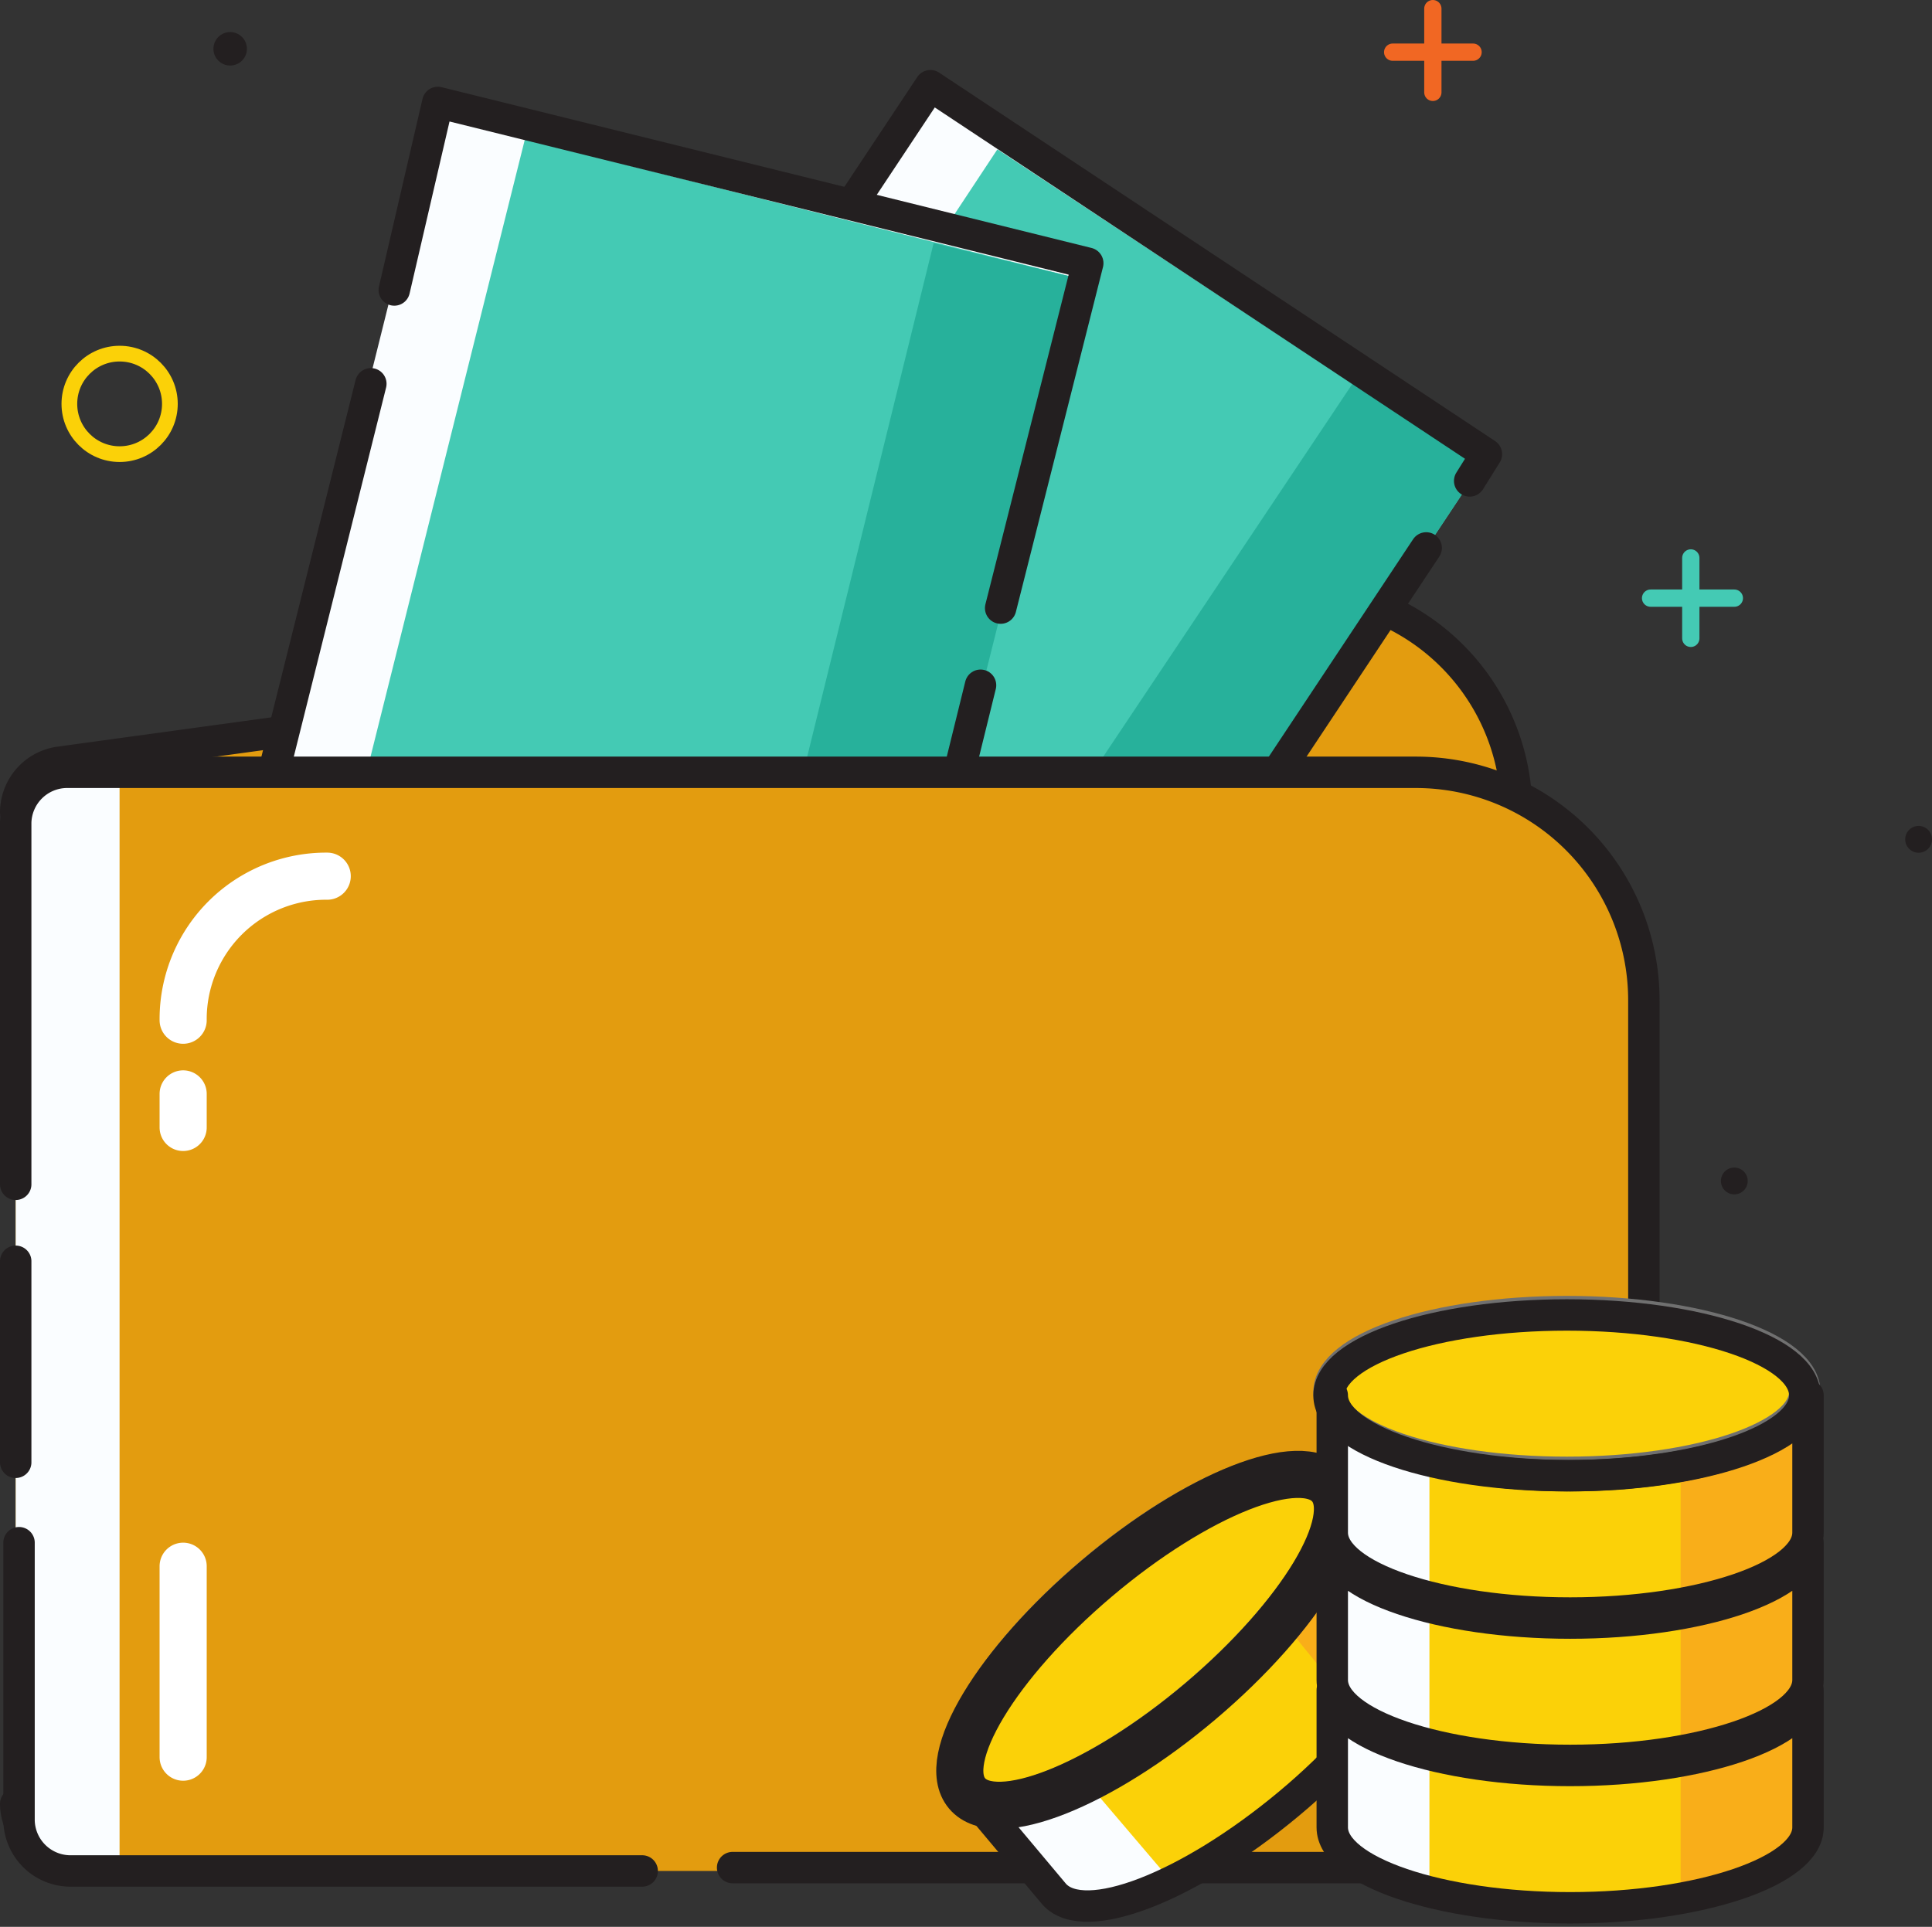 <svg xmlns="http://www.w3.org/2000/svg" width="61.5" height="61.347" viewBox="0 0 61.5 61.347">
  <rect x="0" y="0" width="61.5" height="61.347" fill="#333333" stroke="none"/>
  <g id="wallet" transform="translate(0.5 0.275)">
    <circle id="Ellipse_53" data-name="Ellipse 53" cx="0.427" cy="0.427" r="0.427" transform="translate(60.147 26.021)" fill="#231f20"/>
    <circle id="Ellipse_54" data-name="Ellipse 54" cx="0.427" cy="0.427" r="0.427" transform="translate(54.28 36.898)" fill="#231f20"/>
    <circle id="Ellipse_55" data-name="Ellipse 55" cx="1.6" cy="1.6" r="1.6" transform="translate(1.708 10.984)" fill="none" stroke="#fbd108" stroke-linecap="round" stroke-linejoin="round" stroke-width="0.5"/>
    <path id="Path_860" data-name="Path 860" d="M44.5,4.886h2.559m-1.28,1.28V3.5" transform="translate(-0.668 -3.5)" fill="none" stroke="#f16723" stroke-linecap="round" stroke-linejoin="round" stroke-width="0.55"/>
    <circle id="Ellipse_56" data-name="Ellipse 56" cx="0.533" cy="0.533" r="0.533" transform="translate(6.294 0.746)" fill="#231f20"/>
    <path id="Path_861" data-name="Path 861" d="M52.2,21.18h2.666m-1.386,1.28V19.9" transform="translate(-0.158 -2.411)" fill="none" stroke="#44cab4" stroke-linecap="round" stroke-linejoin="round" stroke-width="0.55"/>
    <path id="Path_862" data-name="Path 862" d="M44.457,55.879,5.213,61.211a1.627,1.627,0,0,1-1.813-1.6V27.938a1.615,1.615,0,0,1,1.386-1.6L44.457,20.9a7.024,7.024,0,0,1,6.718,7.252V48.52c0,4.052-2.986,7.358-6.718,7.358Z" transform="translate(-3.4 -2.344)" fill="#e39c0f"/>
    <path id="Path_863" data-name="Path 863" d="M3.4,27.938a1.615,1.615,0,0,1,1.386-1.6L44.457,20.9a7.024,7.024,0,0,1,6.718,7.252V48.52a6.956,6.956,0,0,1-6.718,7.252L5.213,61.1A1.627,1.627,0,0,1,3.4,59.5" transform="translate(-3.4 -2.344)" fill="none" stroke="#231f20" stroke-linecap="round" stroke-linejoin="round" stroke-width="1"/>
    <path id="Path_864" data-name="Path 864" d="M0,0H21.222V29.433H0Z" transform="matrix(0.833, 0.554, -0.554, 0.833, 29.118, 2.423)" fill="#fafdff"/>
    <path id="Path_865" data-name="Path 865" d="M33.07,41.932l-15.57-9.7L33.71,7.7,49.066,17.831Z" transform="translate(-2.461 -3.22)" fill="#44cab4"/>
    <path id="Path_866" data-name="Path 866" d="M32.346,41.467,28.4,38.481,44.29,14.7l4.052,2.666Z" transform="translate(-1.739 -2.756)" fill="#27b19b"/>
    <path id="Path_867" data-name="Path 867" d="M47.493,20.517,33.2,42.058,15.5,30.221,31.71,5.8l17.7,11.731-.533.853" transform="translate(-2.594 -3.347)" fill="none" stroke="#231f20" stroke-linecap="round" stroke-linejoin="round" stroke-width="1"/>
    <path id="Path_868" data-name="Path 868" d="M0,0H21.222V29.433H0Z" transform="translate(13.47 2.981) rotate(13.993)" fill="#fafdff"/>
    <path id="Path_869" data-name="Path 869" d="M29.816,39.926,11.9,35.98,19.045,7.4l17.809,4.479Z" transform="translate(-2.836 -3.241)" fill="#44cab4"/>
    <path id="Path_870" data-name="Path 870" d="M28.986,39.72,24.4,38.227,31.225,10.5l4.8,1.173Z" transform="translate(-2.005 -3.036)" fill="#27b19b"/>
    <path id="Path_871" data-name="Path 871" d="M33.714,24.856,29.982,40,9.4,34.88l4.906-19.622m.746-2.986L16.438,6.3l20.689,5.119L34.354,22.4" transform="translate(-3.001 -3.314)" fill="none" stroke="#231f20" stroke-linecap="round" stroke-linejoin="round" stroke-width="1"/>
    <path id="Path_872" data-name="Path 872" d="M47.863,61.279H7.339A3.823,3.823,0,0,1,3.5,57.439v-27.3A3.823,3.823,0,0,1,7.339,26.3H47.97a7.419,7.419,0,0,1,7.465,7.465V53.92A7.559,7.559,0,0,1,47.863,61.279Z" transform="translate(-3.393 -1.986)" fill="#e39c0f"/>
    <path id="Path_874" data-name="Path 874" d="M6.706,60.852H4.68a1.3,1.3,0,0,1-1.28-1.28V27.58A1.3,1.3,0,0,1,4.68,26.3H6.706Z" transform="translate(-3.4 -1.986)" fill="#fafdff"/>
    <path id="Path_875" data-name="Path 875" d="M3.4,39.417V27.9A1.64,1.64,0,0,1,5,26.3H47.976a7.259,7.259,0,0,1,7.252,7.252V53.92a7.259,7.259,0,0,1-7.252,7.252H26.221M3.4,48.268v-6.4M23.342,61.279H5.106a1.64,1.64,0,0,1-1.6-1.6V50.828" transform="translate(-3.4 -1.986)" fill="none" stroke="#231f20" stroke-linecap="round" stroke-linejoin="round" stroke-width="1"/>
    <path id="Path_876" data-name="Path 876" d="M12.986,29.4A4.552,4.552,0,0,0,8.4,33.986m0,2.346V37.4m0,13.97v6.079" transform="translate(-3.07 -1.779)" fill="none" stroke="#fff" stroke-linecap="round" stroke-width="1.5"/>
    <ellipse id="Ellipse_57" data-name="Ellipse 57" cx="7.572" cy="2.559" rx="7.572" ry="2.559" transform="matrix(0.763, -0.646, 0.646, 0.763, 28.471, 54.676)" fill="#fbd108" stroke="#707070" stroke-width="1"/>
    <path id="Path_877" data-name="Path 877" d="M31.7,57.2c.96,1.066,4.266-.213,7.465-2.879s5.012-5.759,4.052-6.825l2.773,3.306c.96,1.066-.853,4.159-4.052,6.825s-6.505,3.946-7.465,2.879L31.7,57.2Z" transform="translate(-1.52 -0.578)" fill="#fbd108"/>
    <path id="Path_878" data-name="Path 878" d="M38.152,59.479l-.213.107a2.839,2.839,0,0,1-3.946-.32L32.5,57.453v-.107l3.2-.746Z" transform="translate(-1.466 0.027)" fill="#fafdff"/>
    <path id="Path_879" data-name="Path 879" d="M43.846,55.132l.853-1.173a2.744,2.744,0,0,0,.32-3.946L43.526,48.2H43.42L41.5,52.252Z" transform="translate(-0.87 -0.531)" fill="#f9ae19"/>
    <path id="Path_880" data-name="Path 880" d="M31.8,57.3c.96,1.066,4.266-.213,7.465-2.879s5.012-5.759,4.052-6.825l2.773,3.306c.96,1.066-.853,4.159-4.052,6.825s-6.505,3.946-7.465,2.879L31.8,57.3Z" transform="translate(-1.513 -0.571)" fill="none" stroke="#231f20" stroke-linecap="round" stroke-linejoin="round" stroke-width="1"/>
    <ellipse id="Ellipse_58" data-name="Ellipse 58" cx="7.572" cy="2.559" rx="7.572" ry="2.559" transform="matrix(0.763, -0.646, 0.646, 0.763, 28.633, 54.874)" fill="none" stroke="#231f20" stroke-linecap="round" stroke-linejoin="round" stroke-width="1.5"/>
    <ellipse id="Ellipse_59" data-name="Ellipse 59" cx="7.572" cy="2.559" rx="7.572" ry="2.559" transform="translate(41.806 41.484)" fill="#fbd108" stroke="#707070" stroke-width="1"/>
    <path id="Path_881" data-name="Path 881" d="M42.7,44.8c0,1.386,3.413,2.559,7.572,2.559s7.572-1.173,7.572-2.559v4.372c0,1.386-3.413,2.559-7.572,2.559S42.7,50.559,42.7,49.172Z" transform="translate(-0.791 -0.757)" fill="#fbd108"/>
    <path id="Path_882" data-name="Path 882" d="M45.793,51.132h-.213A2.867,2.867,0,0,1,42.7,48.253V45.907c0-.107,0-.107.107-.107l2.986,1.493v3.839Z" transform="translate(-0.791 -0.69)" fill="#fafdff"/>
    <path id="Path_883" data-name="Path 883" d="M53.1,51.452l1.386-.32a2.867,2.867,0,0,0,2.879-2.879V45.907c0-.107,0-.107-.107-.107L53.1,47.613Z" transform="translate(-0.101 -0.69)" fill="#f9ae19"/>
    <path id="Path_884" data-name="Path 884" d="M42.7,44.9c0,1.386,3.413,2.559,7.572,2.559s7.572-1.173,7.572-2.559v4.372c0,1.386-3.413,2.559-7.572,2.559S42.7,50.659,42.7,49.272Z" transform="translate(-0.791 -0.75)" fill="none" stroke="#231f20" stroke-linecap="round" stroke-linejoin="round" stroke-width="1"/>
    <path id="Path_885" data-name="Path 885" d="M42.7,49.1c0,1.386,3.413,2.559,7.572,2.559s7.572-1.173,7.572-2.559v4.372c0,1.386-3.413,2.559-7.572,2.559S42.7,54.859,42.7,53.472Z" transform="translate(-0.791 -0.471)" fill="#fbd108"/>
    <path id="Path_886" data-name="Path 886" d="M45.793,55.432h-.213A2.867,2.867,0,0,1,42.7,52.553V50.207c0-.107,0-.107.107-.107l2.986,1.493v3.839Z" transform="translate(-0.791 -0.404)" fill="#fafdff"/>
    <path id="Path_887" data-name="Path 887" d="M53.1,55.852l1.386-.32a2.867,2.867,0,0,0,2.879-2.879V50.307c0-.107,0-.107-.107-.107L53.1,52.013Z" transform="translate(-0.101 -0.398)" fill="#f9ae19"/>
    <path id="Path_888" data-name="Path 888" d="M42.7,49.3c0,1.386,3.413,2.559,7.572,2.559s7.572-1.173,7.572-2.559v4.372c0,1.386-3.413,2.559-7.572,2.559S42.7,55.059,42.7,53.672Z" transform="translate(-0.791 -0.458)" fill="none" stroke="#231f20" stroke-linecap="round" stroke-linejoin="round" stroke-width="1"/>
    <path id="Path_889" data-name="Path 889" d="M42.7,53.5c0,1.386,3.413,2.559,7.572,2.559s7.572-1.173,7.572-2.559v4.372c0,1.386-3.413,2.559-7.572,2.559S42.7,59.259,42.7,57.872Z" transform="translate(-0.791 -0.179)" fill="#fbd108"/>
    <path id="Path_890" data-name="Path 890" d="M45.793,59.832h-.213A2.867,2.867,0,0,1,42.7,56.953V54.607c0-.107,0-.107.107-.107l2.986,1.493v3.839Z" transform="translate(-0.791 -0.112)" fill="#fafdff"/>
    <path id="Path_891" data-name="Path 891" d="M53.1,60.252l1.386-.32a2.867,2.867,0,0,0,2.879-2.879V54.707c0-.107,0-.107-.107-.107L53.1,56.413Z" transform="translate(-0.101 -0.106)" fill="#f9ae19"/>
    <path id="Path_892" data-name="Path 892" d="M42.7,53.7c0,1.386,3.413,2.559,7.572,2.559s7.572-1.173,7.572-2.559v4.372c0,1.386-3.413,2.559-7.572,2.559S42.7,59.459,42.7,58.072Z" transform="translate(-0.791 -0.165)" fill="none" stroke="#231f20" stroke-linecap="round" stroke-linejoin="round" stroke-width="1"/>
    <ellipse id="Ellipse_60" data-name="Ellipse 60" cx="7.572" cy="2.559" rx="7.572" ry="2.559" transform="translate(41.806 41.591)" fill="none" stroke="#231f20" stroke-linecap="round" stroke-linejoin="round" stroke-width="1"/>
  </g>
</svg>
